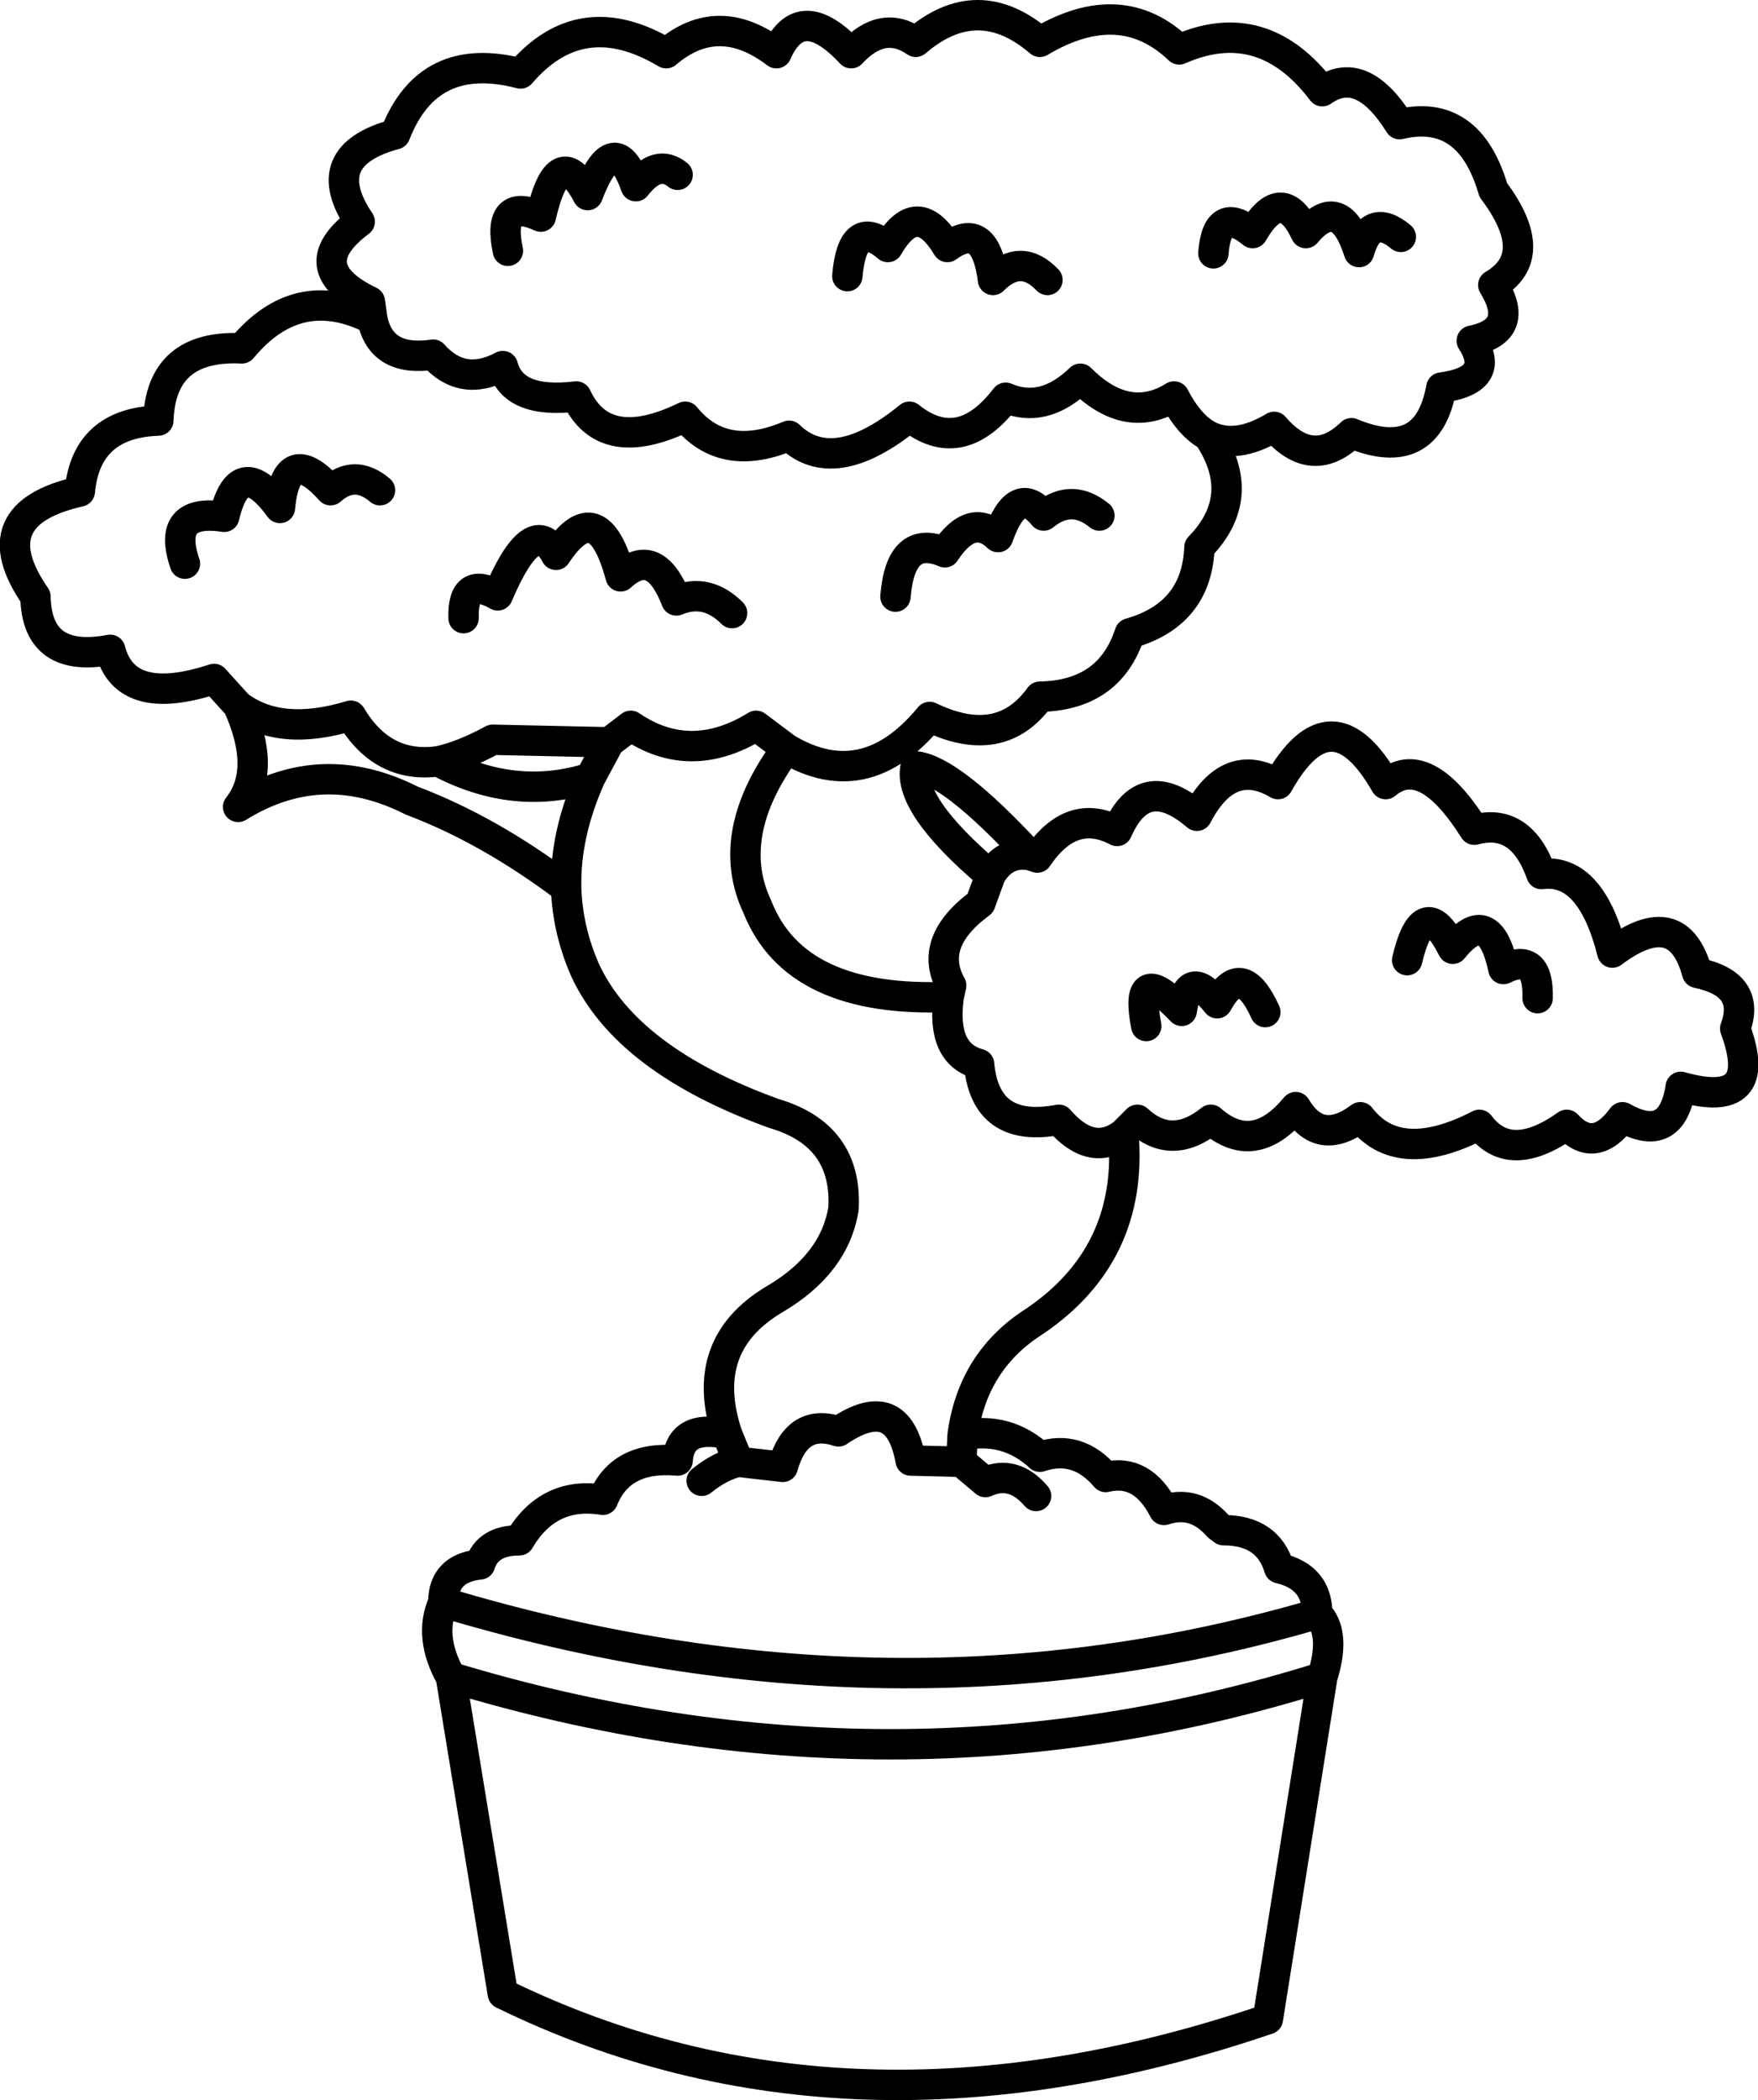 <?xml version="1.0" encoding="UTF-8" standalone="no"?>
<svg xmlns:xlink="http://www.w3.org/1999/xlink" height="82.9px" width="69.4px" xmlns="http://www.w3.org/2000/svg">
  <g transform="matrix(1.0, 0.0, 0.0, 1.0, 34.7, 41.45)">
    <path d="M-20.0 -28.85 L-20.1 -29.55 Q-22.9 -30.9 -20.5 -32.7 -22.25 -35.3 -19.1 -36.15 -17.8 -39.5 -14.15 -38.55 -11.75 -41.35 -8.4 -39.35 -6.35 -41.1 -4.05 -39.35 -3.1 -41.5 -1.1 -39.35 0.15 -40.7 1.45 -39.8 3.9 -41.9 6.35 -39.8 9.55 -41.7 11.85 -39.5 15.15 -40.95 17.5 -37.85 19.05 -38.95 20.55 -36.55 23.3 -37.2 24.25 -33.95 26.2 -31.35 24.25 -30.2 25.35 -28.4 23.4 -28.0 24.4 -26.45 22.2 -26.15 21.65 -23.1 18.65 -24.35 17.1 -22.85 15.6 -24.6 14.1 -23.7 13.0 -24.25 14.6 -21.85 12.65 -19.85 12.55 -17.2 9.9 -16.45 9.1 -14.0 6.35 -13.95 4.8 -11.8 2.0 -13.15 -0.55 -10.05 -3.65 -11.9 -6.15 -8.5 -4.8 -5.65 -3.3 -1.85 2.75 -2.1 L2.85 -2.55 Q1.9 -4.25 4.0 -5.8 L4.4 -6.9 Q1.1 -9.7 1.45 -11.2 2.85 -11.05 5.95 -7.7 L6.25 -7.6 Q7.6 -9.6 9.4 -8.65 10.45 -11.05 12.55 -9.25 13.8 -11.65 15.75 -10.5 17.85 -14.25 20.0 -10.5 21.55 -11.8 23.5 -8.7 25.35 -9.2 26.15 -6.95 28.1 -7.2 28.95 -3.85 31.55 -5.8 32.3 -3.05 34.45 -2.6 33.8 -0.85 35.0 2.4 31.65 1.45 31.3 3.75 29.35 2.65 28.25 4.15 27.15 2.95 24.9 4.55 23.7 2.95 20.5 4.6 19.0 2.65 17.4 3.85 16.45 2.25 14.8 4.25 13.1 2.75 11.55 4.0 10.2 2.75 L9.65 3.3 Q10.05 8.05 6.15 10.7 3.7 12.25 3.3 15.2 5.05 14.85 6.35 16.05 7.85 15.55 8.95 16.85 10.4 16.5 11.25 18.15 12.45 17.75 13.35 18.75 L13.4 18.8 13.6 18.95 Q15.35 18.95 15.8 20.45 17.3 20.8 17.3 22.25 18.05 23.0 17.5 24.75 L15.35 38.25 Q-1.25 43.9 -14.85 37.25 L-16.9 24.75 Q-17.8 23.15 -17.2 21.8 -17.2 20.45 -15.75 20.3 -15.45 19.35 -14.2 19.35 -13.05 17.4 -10.9 17.75 -10.2 16.0 -7.95 16.2 -7.85 14.75 -6.0 15.15 -7.15 11.65 -4.15 9.85 -1.75 8.45 -1.4 6.25 -1.25 3.35 -4.15 2.5 -9.95 0.4 -11.6 -3.15 -12.3 -4.75 -12.35 -6.4 -15.4 -8.7 -18.45 -9.85 -22.0 -11.65 -25.3 -9.6 -24.15 -11.05 -25.3 -13.6 L-26.25 -14.65 Q-29.75 -13.5 -30.35 -15.8 -33.25 -15.25 -33.3 -17.9 -35.55 -21.15 -31.55 -22.05 -31.3 -24.75 -28.45 -24.85 -28.35 -27.85 -25.15 -27.7 -22.95 -30.35 -20.0 -28.85 -19.65 -27.15 -17.6 -27.45 -16.45 -26.15 -14.85 -27.0 -14.45 -25.5 -11.95 -25.8 -10.85 -23.45 -7.65 -25.0 -6.15 -23.15 -3.55 -24.25 -1.8 -22.55 1.2 -25.0 3.2 -23.4 5.0 -25.75 6.5 -25.1 7.95 -26.5 9.8 -24.65 11.65 -25.8 12.25 -24.65 13.0 -24.25 M-1.25 -30.55 Q-1.05 -32.9 0.35 -31.7 1.5 -33.7 2.7 -31.7 4.2 -32.8 4.5 -30.4 5.6 -31.5 6.65 -30.4 M13.2 -31.45 Q13.35 -33.4 14.75 -32.25 15.9 -34.25 16.85 -32.25 18.2 -33.85 18.95 -31.5 19.4 -33.1 20.6 -32.1 M0.65 -17.9 Q0.85 -20.4 2.6 -19.65 3.65 -21.25 4.7 -20.25 5.45 -22.4 6.5 -21.1 7.6 -22.0 8.7 -21.1 M4.4 -6.9 Q4.95 -7.85 5.95 -7.7 M10.55 -0.95 Q10.05 -3.55 11.95 -1.55 12.2 -3.3 13.35 -1.85 14.3 -3.6 15.25 -1.5 M20.85 -3.55 Q21.5 -6.3 22.65 -4.0 24.1 -5.8 24.65 -3.2 26.05 -3.9 26.0 -2.05 M-14.65 -31.55 Q-15.1 -33.7 -13.35 -32.9 -12.65 -35.95 -11.5 -33.75 -10.45 -36.5 -9.6 -34.1 -8.75 -35.2 -7.95 -34.55 M-27.4 -19.2 Q-28.15 -21.4 -25.85 -21.05 -25.25 -23.6 -23.65 -21.4 -23.4 -24.05 -21.65 -22.1 -20.7 -22.95 -19.7 -22.1 M-25.3 -13.6 Q-23.65 -12.35 -20.85 -13.2 -19.6 -11.1 -17.4 -11.4 -16.45 -11.6 -15.25 -12.25 L-10.65 -12.15 -9.8 -12.8 Q-7.45 -11.2 -4.85 -12.8 L-3.65 -11.9 M-16.4 -17.05 Q-16.45 -18.75 -15.05 -17.95 -13.65 -21.25 -12.75 -19.55 -11.1 -22.05 -10.2 -18.7 -8.85 -19.95 -8.0 -17.75 -6.8 -18.25 -5.8 -17.25 M-17.4 -11.4 Q-14.4 -9.8 -11.4 -10.75 L-10.65 -12.15 M-12.35 -6.4 Q-12.4 -8.5 -11.4 -10.75 M6.2 17.6 Q5.3 16.55 4.2 17.05 L3.25 16.25 1.25 16.2 Q0.75 13.45 -1.6 15.05 -3.25 14.5 -3.8 16.45 L-5.55 16.25 Q-6.25 16.4 -7.0 17.0 M-5.55 16.25 L-6.0 15.15 M2.75 -2.1 Q2.45 0.15 3.95 0.55 4.2 3.3 7.1 2.75 8.4 4.25 9.65 3.3 M3.3 15.2 L3.25 16.25 M17.3 22.25 Q0.6 27.15 -17.2 21.8 M-16.9 24.75 Q0.6 30.05 17.5 24.75" fill="none" stroke="#000000" stroke-linecap="round" stroke-linejoin="round" stroke-width="1.2"/>
  </g>
</svg>
